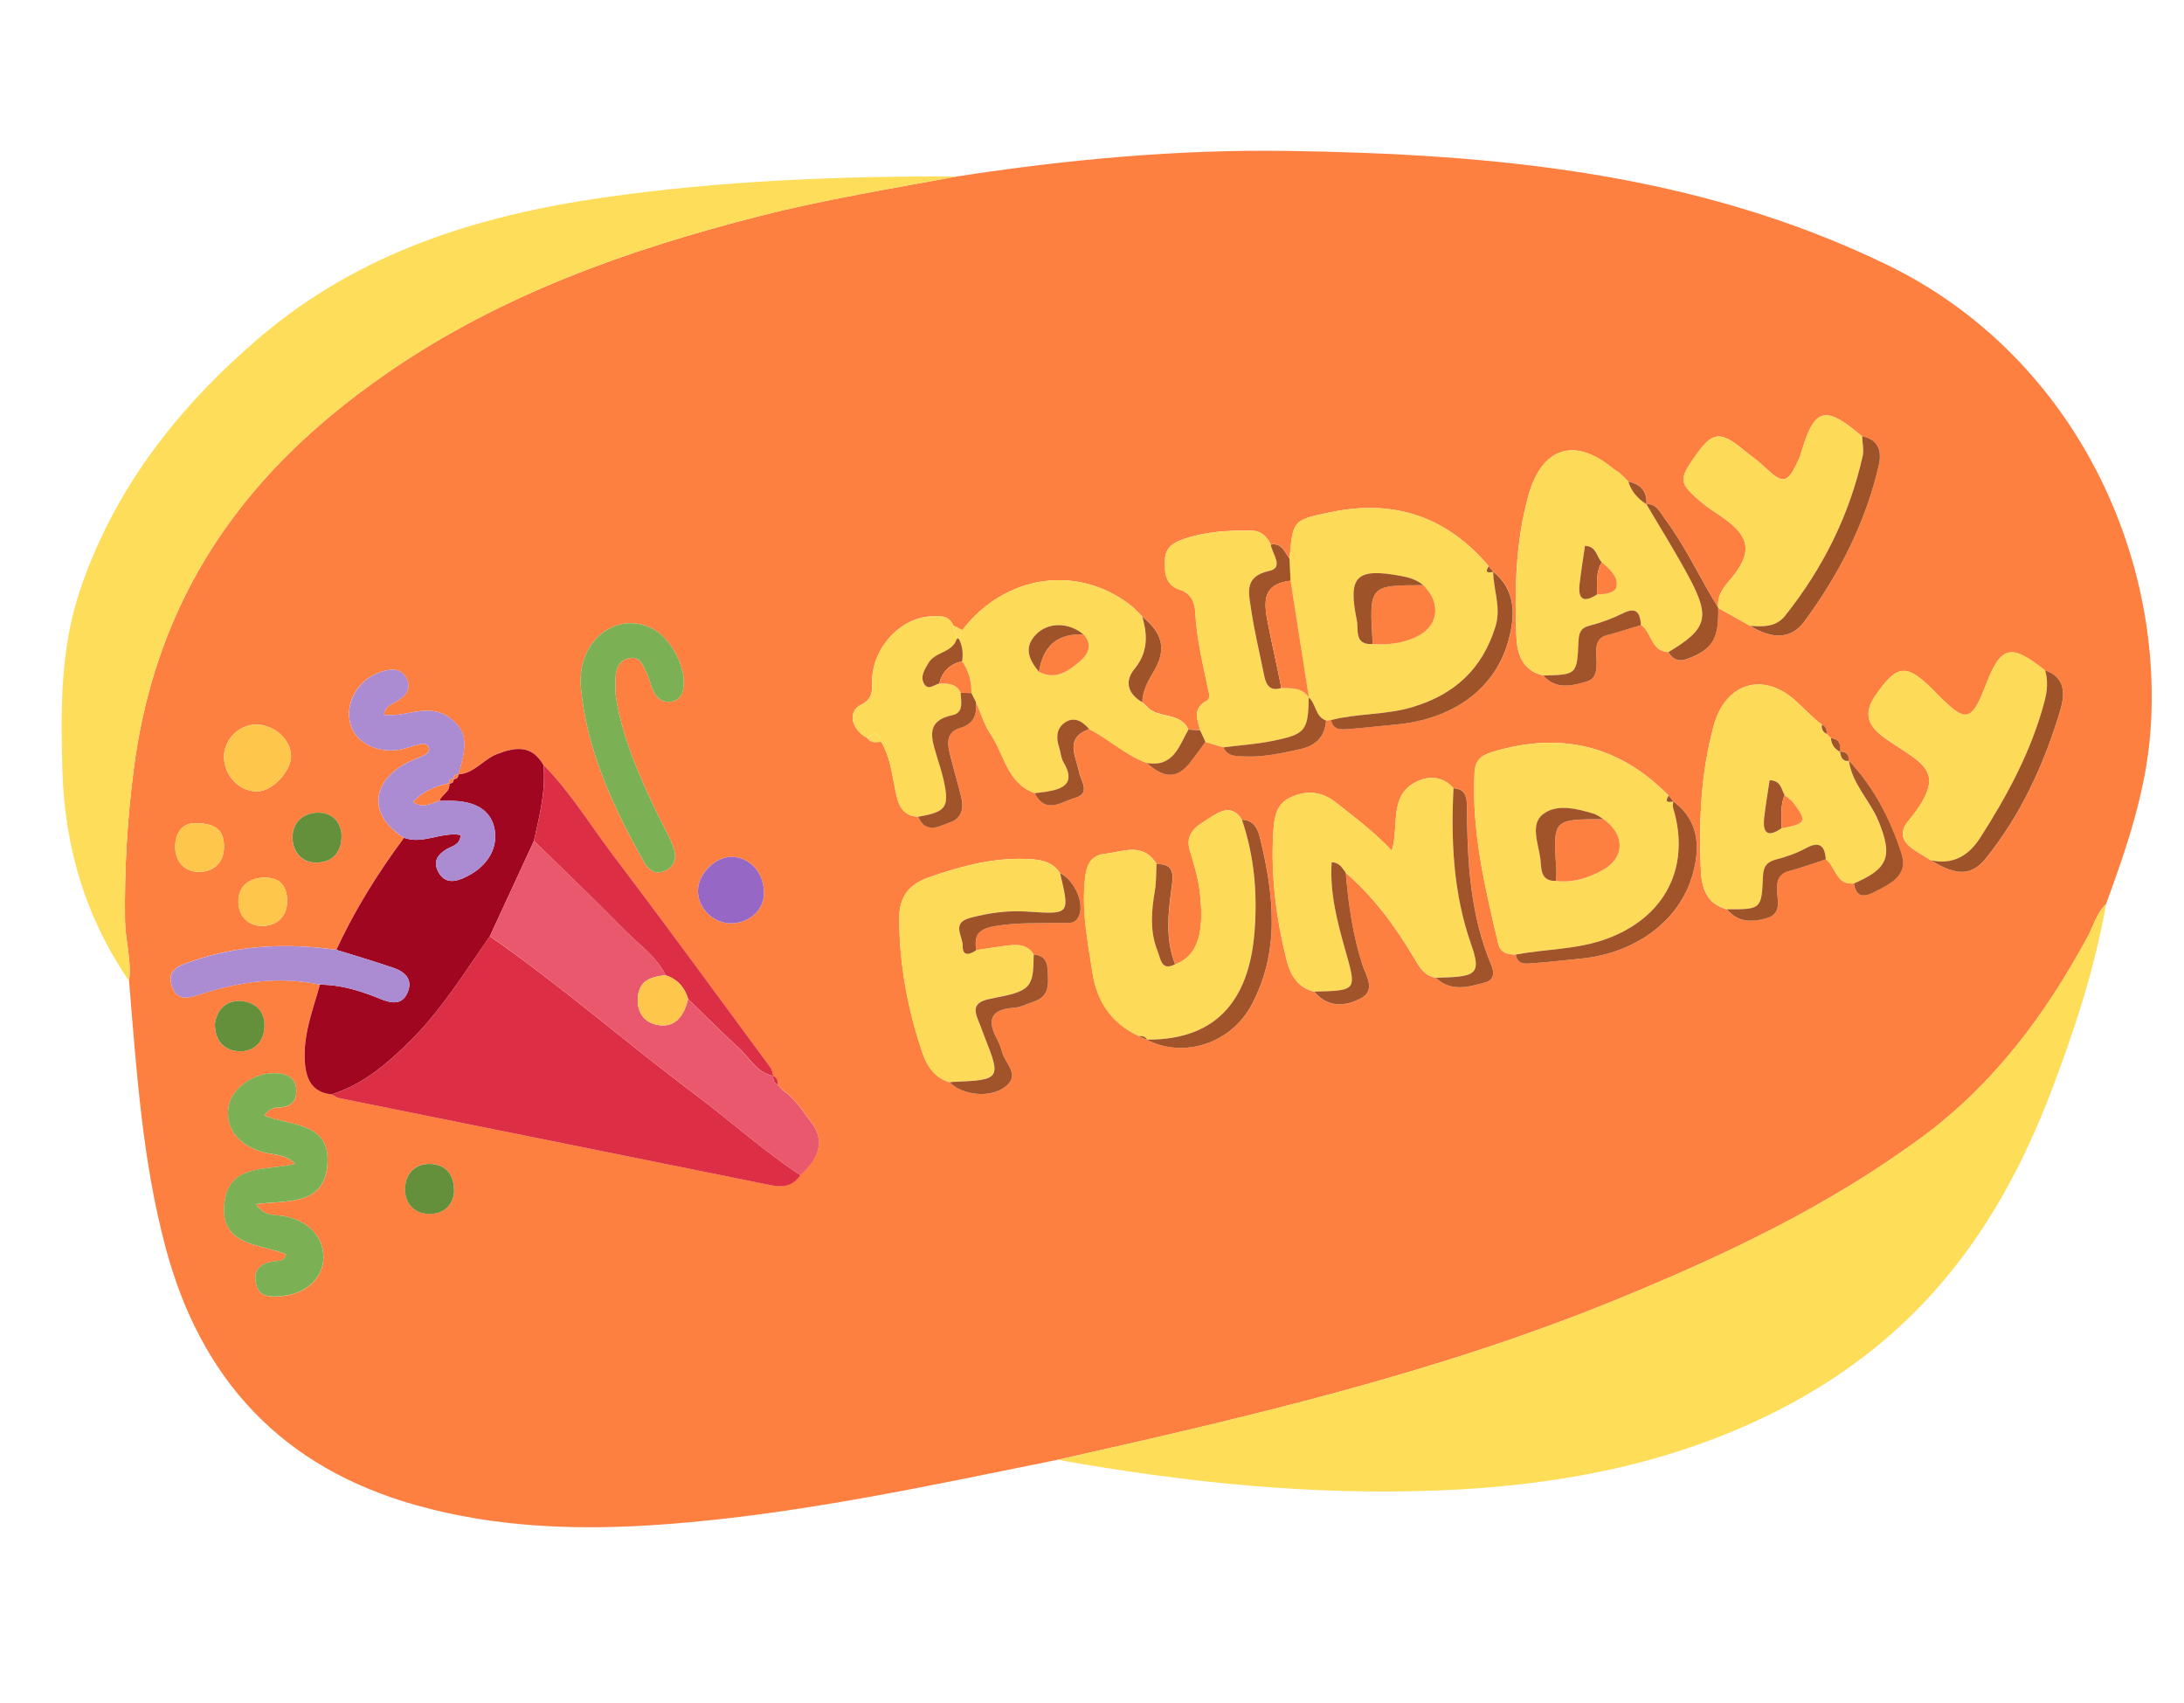 <?xml version="1.0" encoding="utf-8"?>
<!-- Generator: Adobe Illustrator 25.0.0, SVG Export Plug-In . SVG Version: 6.00 Build 0)  -->
<svg version="1.1" id="Layer_1" xmlns="http://www.w3.org/2000/svg" xmlns:xlink="http://www.w3.org/1999/xlink" x="0px" y="0px"
	 viewBox="0 0 363 283" style="enable-background:new 0 0 363 283;" xml:space="preserve">
<style type="text/css">
	.st0{fill:#FE8041;}
	.st1{fill:#FEDD59;}
	.st2{fill:#FEDD5A;}
	.st3{fill:#DC2E44;}
	.st4{fill:#A00620;}
	.st5{fill:#FDDB58;}
	.st6{fill:#E9586D;}
	.st7{fill:#FDDA58;}
	.st8{fill:#7BB054;}
	.st9{fill:#AB8BD1;}
	.st10{fill:#A1542A;}
	.st11{fill:#9F5329;}
	.st12{fill:#9667C5;}
	.st13{fill:#FEC74C;}
	.st14{fill:#64903B;}
</style>
<g>
	<path class="st0" d="M175.78,242.58c-21.59,4.35-43.14,9.07-65.16,10.71c-13.95,1.04-27.84,0.67-41.51-3.18
		c-22.2-6.25-35.7-20.77-41.58-42.77c-3.88-14.52-4.84-29.45-6.08-44.33c0.47-3.38-0.62-6.66-0.67-10.01
		c-0.12-8.46,0.37-16.87,1.46-25.25c1.44-11.07,4.61-21.63,9.92-31.42C39.91,82.03,51.25,71,64.53,61.86
		c18.81-12.94,39.94-20.41,61.84-25.99c10.79-2.75,21.78-4.53,32.72-6.55c18.24-2.81,36.59-4.52,55.03-4.24
		c34.25,0.52,67.97,3.61,99.56,18.94c30.54,14.83,46.1,47.57,43.72,77.8c-0.78,9.88-3.97,19.19-7.36,28.43
		c-1.59,1.51-2.09,3.64-3.09,5.48c-6.95,12.81-15.44,24.29-27.31,33.09c-15.63,11.59-33.04,19.81-50.91,27.12
		C238.74,228.2,207.29,235.52,175.78,242.58z M269.93,79.3c-0.28-0.26-0.55-0.52-0.83-0.77c-0.31-0.2-0.64-0.38-0.93-0.61
		c-6.46-5.41-11.96-3.59-14.18,4.57c-2.09,7.65-2.27,15.44-1.96,23.26c0.11,2.93,1.02,5.7,4.48,6.5c2.09,2.42,4.8,1.71,7.18,1.01
		c2.02-0.6,1.69-2.77,1.64-4.51c-0.04-1.42,0.01-2.74,1.78-3.21c1.9-0.51,3.78-1.12,5.66-1.68c1.8,1.21,1.63,4.4,4.54,4.5
		c0.83,1.41,1.87,1.65,3.43,1.03c3.9-1.55,4.97-3.26,4.84-8.37c1.77,1,3.55,1.99,5.32,2.99c3.63,2.25,6.79,2.24,8.94-0.66
		c5.82-7.86,10.22-16.47,12.44-26.06c0.5-2.18,0.01-4.28-2.78-4.78c-0.48-0.39-0.95-0.79-1.44-1.18c-4.58-3.62-6.39-3.11-8.19,2.31
		c-0.31,0.94-0.55,1.92-0.96,2.82c-1.81,3.96-2.54,4.07-5.64,1.12c-1.07-1.02-2.31-1.86-3.45-2.8c-3.9-3.21-5.18-3.07-7.99,0.91
		c-2.84,4.02-2.8,4.55,0.85,7.68c1.04,0.89,2.2,1.62,3.33,2.39c4.97,3.38,5.41,6.04,1.5,10.64c-1.19,1.4-2.17,2.7-1.91,4.61
		c-3.05-4.92-5.44-10.23-8.94-14.88c-0.8-1.06-1.31-2.46-3.01-2.36l0.02,0.02c0.14-2.17-0.97-3.34-3.01-3.76l0.03,0.03
		c-0.26-0.26-0.52-0.52-0.79-0.79L269.93,79.3z M189.14,101.75c-0.26-0.27-0.52-0.54-0.77-0.81c-8.89-7.27-21.18-5.64-28.43,3.77
		c-0.5-0.26-0.99-0.52-1.49-0.77c-0.76-1.79-2.33-1.59-3.81-1.51c-5.03,0.29-9.52,5.16-9.68,10.46c-0.05,1.66,0.31,3.16-1.89,4.25
		c-2.28,1.13-1.51,4.17,1.14,5.54c0.58,0.86,1.44,0.63,2.25,0.57c1.48,2.51,1.8,5.35,2.36,8.13c0.43,2.1,1,4.22,3.78,4.33
		c1.3,2.98,3.51,1.56,5.34,0.93c1.99-0.68,2.29-2.44,1.81-4.32c-0.62-2.4-1.31-4.77-1.9-7.18c-0.45-1.81-0.47-3.54,1.8-4.2
		c2.22-0.65,2.78-2.23,2.56-4.3c0.8,1.79,1.35,3.75,2.44,5.35c2.29,3.38,2.74,8.16,7.34,9.8c1.81,3.58,4.51,1.41,6.7,0.8
		c2.67-0.75,0.99-2.78,0.68-4.31c-0.53-2.64-2.47-5.6,1.67-7.14c3.3,1.69,6.03,4.34,9.56,5.63c3.1,2.8,5.27,2.64,7.57-0.52
		c0.72-0.99,1.46-1.98,2.19-2.96c0.99,0.3,1.98,0.6,2.97,0.89c0.72,1.55,2.12,1.45,3.5,1.51c3.14,0.14,6.16-0.53,9.19-1.19
		c2.6-0.57,4.19-2.03,4.4-4.78c0.27-0.03,0.54-0.06,0.82-0.08c0.33,1.74,1.7,1.59,2.92,1.5c2.59-0.2,5.17-0.51,7.76-0.74
		c9.7-0.86,16.75-6.02,18.89-14.23c1.05-4.04,1.13-8.13-2.61-11.19l0.03,0.03c-0.26-0.31-0.53-0.62-0.79-0.93
		c-6.94-8.2-15.66-11.16-26.18-8.98c-6.35,1.32-6.36,1.26-6.92,7.73c-0.82-1.07-1.23-2.69-3.12-2.35c-0.69-1.44-1.66-2.31-3.43-2.32
		c-3.74-0.02-7.42,0.17-11.01,1.4c-1.81,0.62-3.11,1.44-3.17,3.56c-0.07,2.1,0.1,4.09,2.46,4.86c1.86,0.61,2.51,2.1,2.59,3.69
		c0.22,4.36,1.24,8.56,2.13,12.8c0.16,0.75,0.49,1.6-0.29,2.02c-2.34,1.26-1.48,3.08-1.02,4.86c-0.65-0.04-1.3-0.08-1.95-0.12
		c-1.34-2.99-5.02-1.75-6.88-3.8c-0.27-0.26-0.53-0.51-0.8-0.77l0.02,0.03c0.03-1.92,0.92-3.5,1.87-5.09
		c2.17-3.63,1.58-6.39-1.89-9.16l0.04,0.03c-0.26-0.27-0.53-0.53-0.79-0.8L189.14,101.75z M129.26,180.25l0.03,0.03
		c0.03-0.65-0.13-1.21-0.78-1.52c0,0,0.02,0.02,0.02,0.02c-0.15-0.47-0.2-1.01-0.48-1.38c-8.62-11.68-17.17-23.42-25.94-34.99
		c-3.88-5.12-7.22-10.67-11.77-15.28c-1.92-3.37-4.63-3.05-7.72-1.85c-2.31,0.9-3.81,3.26-6.48,3.39c1.74-5.26,1.31-7.54-1.58-9.52
		c-3.46-2.37-7.14,0.1-10.74-0.36c0.19-1.47,1.24-1.72,2.06-2.21c1.54-0.91,2.62-2.14,1.62-3.95c-0.98-1.77-2.7-1.49-4.3-0.94
		c-3.68,1.25-5.86,4.99-5,8.49c0.77,3.15,4.51,5.12,8.39,4.36c0.97-0.19,1.91-0.54,2.87-0.79c0.74-0.19,1.6-0.35,1.84,0.6
		c0.17,0.68-0.54,1.03-1.09,1.29c-0.89,0.42-1.85,0.72-2.72,1.2c-5.99,3.28-6.13,8.78-0.35,12.37c-4.35,5.85-8.19,12-11.25,18.62
		c-8.12-1.13-16.13-0.83-23.95,1.89c-1.9,0.66-4.19,1.2-3.44,3.93c0.84,3.04,3.14,2.1,5.19,1.45c6.38-2,12.83-2.91,19.47-1.48
		c-1.18,4.23-2.83,8.37-2.5,12.9c0.21,2.87,1.24,4.99,4.44,5.33c0.44,0.21,0.85,0.53,1.31,0.62c23.91,4.84,47.83,9.66,71.74,14.47
		c1.95,0.39,3.68,0.14,4.87-1.69c3.24-2.89,4.03-5.86,1.89-8.68c-1.47-1.93-2.79-4.07-4.88-5.49
		C129.78,180.82,129.52,180.54,129.26,180.25z M302.85,120.46c-0.32-0.26-0.64-0.52-0.97-0.78c-1.08-1.02-2.17-2.03-3.25-3.05
		c-5.42-5.11-11.83-3.24-13.79,3.94c-2.15,7.87-2.49,15.89-2.15,23.95c0.12,2.92,0.91,5.72,4.36,6.58c1.82,2.25,4.21,2.16,6.63,1.44
		c2.55-0.75,1.71-2.97,1.67-4.67c-0.04-1.72,0.4-2.74,2.18-3.2c2.01-0.51,3.97-1.26,5.94-1.9c1.65,1.23,1.66,4.34,4.64,4.03
		c0.39,2.56,1.95,2.17,3.56,1.34c2.58-1.33,5.54-2.68,4.34-6.35c-1.85-5.69-4.56-10.98-8.73-15.39l0.02,0.03
		c-0.02-0.99-0.41-1.61-1.51-1.53l0.02,0.03c0.13-1.18-0.05-2.16-1.52-2.27l0.03,0.03c-0.26-0.26-0.52-0.53-0.78-0.79l0.04,0.04
		c0.06-0.68-0.1-1.24-0.78-1.54L302.85,120.46z M278.15,133.18c-0.27-0.33-0.54-0.65-0.81-0.98c-8.14-8.28-17.76-10.61-28.88-7.37
		c-2.05,0.6-3.26,1.24-3.38,3.59c-0.5,9.75,1.74,19.09,3.96,28.44c0.36,1.52,1.58,1.75,2.9,1.76c0.3,1.83,1.75,1.51,2.92,1.43
		c2.6-0.18,5.18-0.5,7.77-0.74c9.21-0.86,16.61-6.31,18.75-14.12c1.25-4.54,0.97-8.88-3.26-12.04L278.15,133.18z M190.66,172.8
		l-0.06-0.04c6.07,3.17,13.97,0.7,17.44-5.79c4.74-8.89,3.71-18.21,1.44-27.53c-0.39-1.6-0.98-3.15-3.05-3.22
		c-1.67-2.64-3.6-1.44-5.41-0.28c-1.96,1.26-4.18,2.41-3.23,5.49c0.65,2.12,1.31,4.28,1.59,6.47c0.63,5.01,0.62,10.69-4.05,12.34
		c-1.68-4.28-1.14-8.67-0.53-13.03c0.3-2.19,0.16-3.71-2.55-3.61c-2.24-3.71-5.58-2.06-8.61-1.72c-2.99,0.34-3.19,2.84-3.37,5
		c-0.41,4.96,0.55,9.82,1.31,14.7c0.77,4.95,3.2,8.46,7.7,10.58C189.72,172.37,190.19,172.58,190.66,172.8z M320.94,142.96
		c4.27,2.6,6.76,2.65,9.22-0.42c5.67-7.09,9.44-15.25,12.08-23.85c0.75-2.43,1.63-5.87-2.31-7.26c-5.7-4.54-7.37-4.14-9.86,2.37
		c-2.39,6.23-3.33,6.41-8.09,1.53c-5.09-5.23-6.54-5.1-10.28,0.27c-2.1,3.02-1.14,5.06,1.41,6.92c1.51,1.1,3.11,2.06,4.64,3.13
		c3.24,2.27,3.68,4.12,1.73,7.57c-0.67,1.18-1.54,2.26-2.39,3.32c-1.29,1.59-1.04,3.02,0.43,4.22
		C318.57,141.6,319.8,142.23,320.94,142.96z M162.27,157.9c-0.4-2.34,0.24-3.5,2.92-3.98c3.71-0.66,7.38-0.49,11.08-0.57
		c1.06-0.02,2.26,0.34,2.96-0.95c1.13-2.09-0.52-6.09-3.04-7.31c-1.12-1.72-2.76-2.18-4.75-2.31c-5.95-0.41-11.5,1.08-17.04,3.01
		c-3.43,1.19-4.96,3.32-4.94,6.9c0.03,7.61,1.4,14.98,3.83,22.17c0.78,2.31,2.05,4.25,4.58,4.99c2.09,2.14,6.54,2.65,9.05,0.86
		c2.86-2.05,0.13-3.93-0.36-5.87c-0.18-0.72-0.43-1.44-0.79-2.08c-1.7-3.13-1.26-5.02,2.72-5.29c1.2-0.08,2.37-0.7,3.54-1.11
		c1.85-0.65,2.25-2.09,2.16-3.87c-0.09-1.76,0.14-3.64-2.38-3.88c-1.21-1.92-3.07-1.63-4.88-1.41
		C165.37,157.4,163.82,157.66,162.27,157.9z M241.58,130.98c-1.75-1.99-4.03-2.11-6.12-1.09c-4.68,2.28-2.87,7.26-4.13,11.47
		c-2.96-3.17-6.13-5.49-9.2-7.94c-2.43-1.95-4.97-2.15-7.64-0.91c-2.55,1.17-2.73,3.69-2.87,6.02c-0.4,7.1,0.5,14.08,2.21,20.96
		c0.63,2.52,1.83,4.62,4.62,5.3c2.23,2.72,5.17,2.46,7.73,1.11c2.58-1.36,0.85-3.75,0.25-5.6c-1.6-4.98-2.34-10.09-2.75-15.26
		c4.63,4.01,8.21,8.86,11.31,14.09c0.9,1.53,1.71,3.04,3.67,3.34c2.57,2.44,5.49,1.51,8.31,0.74c1.32-0.36,1.42-1.61,0.93-2.79
		c-3.56-8.42-4.01-17.32-4.07-26.28C243.81,132.53,243.66,131.1,241.58,130.98z M43.91,185.39c0.99-1.44,1.91-1.32,2.75-1.38
		c1.82-0.14,2.68-1.14,2.59-2.95c-0.1-1.91-1.47-2.55-3.02-2.69c-3.77-0.35-7.73,2.39-8.24,5.56c-0.58,3.6,1.8,6.56,6.07,7.62
		c1.59,0.39,3.39,0.27,5.04,1.84c-4.79,1.23-11.02-0.1-11.79,6.51c-0.84,7.27,6,6.74,10.25,8.54c-0.27,1.12-0.97,1.08-1.54,1.12
		c-2.31,0.19-4.03,1.14-3.48,3.72c0.51,2.43,2.68,2.28,4.55,2.07c3.92-0.44,6.62-3.06,6.67-6.32c0.05-3.48-2.47-6.18-6.57-6.94
		c-1.47-0.27-3.18,0.17-4.66-1.99c5.09-0.68,11.29,0.37,11.89-6.5C55.02,186.45,48.33,187.15,43.91,185.39z M102.3,115.27
		c0-1.52-0.01-2.02,0-2.52c0.04-1.63,0.58-3.05,2.31-3.39c1.77-0.35,2.27,1.21,2.85,2.42c0.48,1.01,0.7,2.13,1.18,3.13
		c0.59,1.22,1.63,1.94,3.03,1.67c1.47-0.28,1.87-1.4,1.97-2.78c0.23-3.44-2.47-8.14-5.53-9.51c-6.06-2.72-12.28,2.5-11.56,10.02
		c1.01,10.48,5.4,19.83,10.46,28.88c0.77,1.38,1.94,2.34,3.7,1.42c1.7-0.89,1.73-2.46,1.18-3.88c-0.8-2.08-1.95-4.03-2.91-6.05
		C105.87,128.16,103.11,121.52,102.3,115.27z M126.97,148.61c0.1-3.36-2.08-6-5.12-6.22c-2.78-0.2-5.8,2.69-5.85,5.59
		c-0.04,2.88,2.48,5.42,5.41,5.45C124.43,153.47,126.89,151.33,126.97,148.61z M37.23,125.83c0.06,3.2,2.69,5.83,5.7,5.68
		c2.41-0.12,5.45-3.39,5.44-5.85c-0.01-2.73-2.73-5.22-5.74-5.26C39.73,120.36,37.18,122.93,37.23,125.83z M35.72,170.09
		c-0.03,2.85,1.51,4.47,3.96,4.6c2.26,0.12,4-1.24,4.24-3.73c0.26-2.69-1.27-4.37-3.73-4.59C37.71,166.14,36.09,167.65,35.72,170.09
		z M75.47,198.07c0.04-2.94-1.39-4.49-3.74-4.65c-2.57-0.17-4.3,1.44-4.4,4.02c-0.09,2.39,1.43,4.16,3.79,4.27
		C73.59,201.83,75.29,200.39,75.47,198.07z M56.77,138.83c-0.09-2.23-1.57-3.8-3.9-3.78c-2.43,0.02-4.31,1.55-4.26,4.21
		c0.04,2.37,1.62,4.11,3.97,4.09C55,143.32,56.78,141.93,56.77,138.83z M32.92,136.82c-2.28-0.28-3.67,1.21-3.8,3.6
		c-0.14,2.56,1.44,4.47,3.94,4.47c2.34,0,4.18-1.41,4.17-4.23C37.23,138.01,35.84,136.86,32.92,136.82z M47.75,149.66
		c-0.06-2.61-1.39-3.91-3.98-3.82c-2.47,0.09-4.1,1.47-4.15,3.87c-0.06,2.38,1.55,4.18,3.91,4.17
		C45.92,153.87,47.71,152.44,47.75,149.66z"/>
	<path class="st1" d="M175.78,242.58c31.51-7.07,62.95-14.38,92.95-26.65c17.87-7.31,35.28-15.53,50.91-27.12
		c11.86-8.8,20.36-20.28,27.31-33.09c1-1.84,1.51-3.97,3.09-5.48c-1.86,10.7-5.25,20.97-9.1,31.08
		c-4.64,12.18-10.74,23.53-19.51,33.34c-8.45,9.45-18.57,16.46-30.04,21.7c-16.46,7.51-33.86,10.54-51.79,11.29
		C218.12,248.56,196.89,246.34,175.78,242.58z"/>
	<path class="st2" d="M159.1,29.32c-10.94,2.03-21.93,3.81-32.72,6.55c-21.91,5.58-43.03,13.05-61.84,25.99
		C51.25,71,39.91,82.03,32.16,96.32c-5.31,9.8-8.49,20.35-9.92,31.42c-1.09,8.39-1.57,16.8-1.46,25.25
		c0.05,3.36,1.13,6.63,0.67,10.01c-7.25-10.54-10.71-22.25-11.08-34.99c-0.29-10.23-0.35-20.38,3.03-30.24
		c5.78-16.86,16.33-30.23,29.74-41.68c16.53-14.11,36.17-20.24,57.19-23.27C119.84,30.02,139.44,29.26,159.1,29.32z"/>
	<path class="st3" d="M133.03,195.28c-1.19,1.83-2.92,2.08-4.87,1.68c-23.92-4.82-47.83-9.64-71.74-14.47
		c-0.46-0.09-0.87-0.41-1.31-0.62c5.24-1.67,9.24-5.1,13.07-8.89c5.24-5.19,9.04-11.42,13.24-17.39
		c11.74,8.14,22.49,17.56,33.9,26.12C121.27,186.16,126.8,191.18,133.03,195.28z"/>
	<path class="st4" d="M81.42,155.58c-4.19,5.96-8,12.2-13.24,17.39c-3.83,3.79-7.83,7.23-13.07,8.89c-3.21-0.34-4.23-2.46-4.44-5.33
		c-0.33-4.54,1.32-8.67,2.5-12.9c3.53,0,6.83,1.05,10.04,2.36c1.93,0.78,3.73,1.09,4.61-1.25c0.79-2.1-0.63-3.29-2.4-3.9
		c-3.15-1.08-6.34-2.01-9.52-3c3.06-6.62,6.9-12.77,11.25-18.62c3.15,1.15,6.21-1.04,9.42-0.46c-0.12,1.69-1.45,1.82-2.34,2.35
		c-1.49,0.89-2.28,2.05-1.42,3.7c0.9,1.74,2.31,1.92,4.11,1.15c3.75-1.6,5.87-4.67,5.31-8.04c-0.54-3.24-3.17-4.9-7.71-4.85
		c-0.5,0.01-1,0.01-1.49,0.01c0.36-1.08,1.88-1.51,1.63-2.93l-0.03,0.03c0.54,0.03,0.8-0.22,0.78-0.76l-0.02,0.02
		c0.54,0.03,0.81-0.22,0.77-0.77l-0.02,0.02c2.67-0.14,4.18-2.5,6.48-3.39c3.09-1.2,5.8-1.53,7.72,1.85
		c0.38,4.31-0.67,8.45-1.6,12.59C86.3,145.01,83.86,150.3,81.42,155.58z"/>
	<path class="st5" d="M221.23,119.65c-0.27,0.03-0.54,0.06-0.82,0.08c-1.83-0.62-1.65-2.76-2.88-3.84c0,0,0.01,0.02,0.01,0.02
		c-1.02-6.48-2.03-12.96-3.05-19.43c-0.06-1.22-0.12-2.43-0.17-3.65c0.55-6.46,0.57-6.41,6.92-7.73
		c10.52-2.18,19.24,0.77,26.18,8.98c-0.73,1.16-0.04,1.11,0.79,0.93c0,0-0.03-0.03-0.03-0.03c0.02,3.04,1.37,5.92,0.38,9.12
		c-2.18,7.06-6.8,11.28-13.76,13.38C230.36,118.84,225.69,118.52,221.23,119.65z M236.56,97.24c-1.09-0.91-2.37-1.29-3.74-1.53
		c-7.39-1.34-8.82,0.02-7.31,7.36c0.32,1.55-0.49,4.17,2.65,3.96c2.51,0.16,4.94-0.11,7.24-1.2
		C239.09,104.08,239.61,100.22,236.56,97.24z"/>
	<path class="st5" d="M251.93,158.62c-1.31-0.01-2.54-0.24-2.9-1.76c-2.22-9.35-4.46-18.7-3.96-28.44c0.12-2.35,1.33-2.99,3.38-3.59
		c11.13-3.24,20.74-0.9,28.88,7.37c-0.75,1.17-0.05,1.14,0.81,0.98c0,0-0.03-0.03-0.03-0.03c-0.02,0.36-0.13,0.76-0.03,1.08
		c3,9.86-1.33,18.26-11.12,21.81C262.09,157.81,256.93,157.69,251.93,158.62z M266.52,136.13c-0.53-0.3-1.02-0.72-1.58-0.89
		c-2.87-0.86-6.19-1.73-8.51,0.1c-2.11,1.67-0.73,4.88-0.4,7.36c0.19,1.43-0.14,3.8,2.59,3.69c2.82,0.35,5.4-0.48,7.8-1.82
		C270.11,142.53,270.12,138.68,266.52,136.13z"/>
	<path class="st6" d="M81.42,155.58c2.44-5.29,4.89-10.58,7.33-15.86c5.07,4.96,10.21,9.86,15.17,14.92
		c2.33,2.37,5.2,4.29,6.71,7.41c-2.16,0.26-4.21,0.66-4.58,3.36c-0.34,2.45,0.78,4.35,2.99,4.86c3.17,0.72,4.65-1.45,5.33-4.26
		c2.75,2.67,5.42,5.42,8.27,7.97c1.88,1.69,3.05,4.29,5.89,4.81c0,0-0.02-0.02-0.02-0.02c-0.04,0.66,0.13,1.21,0.78,1.52
		c0,0-0.03-0.03-0.03-0.03c0.26,0.29,0.52,0.57,0.78,0.86c2.08,1.42,3.41,3.56,4.88,5.49c2.15,2.82,1.35,5.79-1.89,8.68
		c-6.23-4.1-11.76-9.11-17.71-13.58C103.9,173.14,93.15,163.72,81.42,155.58z"/>
	<path class="st5" d="M218.45,164.78c-2.79-0.67-3.99-2.78-4.62-5.3c-1.72-6.88-2.62-13.86-2.21-20.96
		c0.13-2.34,0.32-4.85,2.87-6.02c2.68-1.23,5.21-1.03,7.64,0.91c3.06,2.45,6.23,4.77,9.2,7.94c1.27-4.21-0.54-9.19,4.13-11.47
		c2.09-1.02,4.37-0.89,6.12,1.09c-0.44,8.81-0.02,17.52,2.94,25.95c1.56,4.45,0.99,5.24-3.64,5.46c-0.74,0.03-1.48,0.06-2.22,0.08
		c-1.97-0.3-2.77-1.82-3.67-3.34c-3.09-5.23-6.68-10.09-11.31-14.09c-0.57-0.75-0.97-1.71-2.35-1.75c-0.33,5.09,0.92,9.87,2.27,14.6
		C225.51,164.63,225.59,164.61,218.45,164.78z"/>
	<path class="st5" d="M171.98,131.8c-4.6-1.64-5.06-6.42-7.34-9.8c-1.08-1.6-1.64-3.56-2.44-5.35c-0.25-0.49-0.49-0.99-0.74-1.48
		c0.02-1.92-0.42-3.71-1.55-5.29c0.18-1.26,0.07-2.48-0.52-3.64c0.18-0.51,0.36-1.02,0.54-1.53c7.25-9.41,19.54-11.04,28.43-3.77
		c0.26,0.27,0.52,0.54,0.77,0.81c0,0-0.06-0.06-0.06-0.06c0.26,0.27,0.53,0.53,0.79,0.8c0,0-0.04-0.03-0.04-0.03
		c0.94,3.1,0.97,5.95-1.28,8.7c-1.73,2.11-1.07,4.15,1.3,5.55c0,0-0.02-0.03-0.02-0.03c0.27,0.26,0.53,0.51,0.8,0.77
		c1.86,2.04,5.54,0.81,6.88,3.8c-1.57,2.77-2.51,6.32-6.92,5.54c-3.53-1.29-6.27-3.93-9.57-5.63c-1.14-1.33-2.55-2.17-4.13-1
		c-1.31,0.96-1.38,2.5-0.86,4.03c0.27,0.81,0.29,1.75,0.71,2.46c2.11,3.54,0.02,4.49-2.94,4.95
		C173.2,131.68,172.59,131.73,171.98,131.8z M180.09,105.44c-2.38-2.02-5.82-2.12-7.88-0.03c-2.13,2.16-1.17,4.26,0.47,6.23
		c2.8,1.47,4.97-0.18,6.85-1.77C180.73,108.86,181.76,107.15,180.09,105.44z"/>
	<path class="st5" d="M287.05,151.1c-3.45-0.87-4.23-3.66-4.36-6.58c-0.34-8.07,0-16.09,2.15-23.95c1.96-7.18,8.38-9.05,13.79-3.94
		c1.08,1.02,2.16,2.03,3.25,3.05c0.32,0.26,0.64,0.52,0.97,0.78c0,0-0.04-0.04-0.04-0.04c-0.13,0.71,0.17,1.21,0.78,1.54
		c0,0-0.04-0.04-0.04-0.04c0.26,0.26,0.52,0.53,0.78,0.79c0,0-0.03-0.03-0.03-0.03c0.08,1.04,0.62,1.78,1.52,2.27
		c0,0-0.02-0.03-0.02-0.03c0.16,0.85,0.36,1.66,1.51,1.53c0,0-0.02-0.03-0.02-0.03c0.54,3.9,3.53,6.61,4.95,10.1
		c2.34,5.78,1.63,7.83-4.12,10.3c-2.98,0.31-2.99-2.81-4.64-4.03c-0.18-2.34-1.11-3.05-3.36-1.82c-1.5,0.82-3.18,1.4-4.84,1.83
		c-1.58,0.41-2.18,1.15-2.25,2.82C292.8,151.12,292.73,151.12,287.05,151.1z M296.08,137.65c4.17-0.8,4.34-1.15,1.91-4.33
		c-0.36-0.47-0.91-0.79-1.38-1.18c-0.55-1-0.61-2.48-2.5-2.49c-0.31,2.1-0.65,4.15-0.9,6.22
		C292.92,138.42,293.78,139.23,296.08,137.65z"/>
	<path class="st5" d="M277.31,108.36c-2.91-0.1-2.74-3.29-4.54-4.5c-0.17-1.91-0.67-3.12-2.99-1.97c-1.76,0.87-3.64,1.57-5.53,2.05
		c-1.55,0.4-1.82,1.25-1.88,2.65c-0.25,5.53-0.29,5.52-5.85,5.65c-3.47-0.8-4.37-3.57-4.48-6.5c-0.3-7.82-0.12-15.61,1.96-23.26
		c2.23-8.16,7.73-9.99,14.18-4.57c0.28,0.24,0.62,0.41,0.93,0.61c0.28,0.26,0.55,0.52,0.83,0.77c0,0-0.05-0.04-0.05-0.04
		c0.26,0.26,0.52,0.52,0.79,0.79c0,0-0.03-0.03-0.03-0.03c0.51,1.65,1.59,2.84,3.01,3.76c0,0-0.02-0.02-0.02-0.02
		c2.37,4.03,4.86,7.99,7.07,12.11C284.32,102.62,283.74,104.51,277.31,108.36z M265.46,98.77c1.27,0.01,3-0.23,3.21-1.25
		c0.36-1.73-1.18-2.98-2.44-4.11c-0.89-0.83-0.83-2.65-2.8-2.71c-0.31,2.2-0.65,4.26-0.89,6.34
		C262.23,99.71,263.3,100.19,265.46,98.77z"/>
	<path class="st5" d="M189.25,172.16c-4.5-2.12-6.94-5.62-7.7-10.58c-0.76-4.89-1.72-9.75-1.31-14.7c0.18-2.16,0.38-4.66,3.37-5
		c3.03-0.34,6.37-1.99,8.61,1.72c-0.08,1.47-0.02,2.97-0.27,4.41c-0.59,3.43-0.86,6.86,0.49,10.14c0.46,1.11,0.55,3.29,2.87,2.09
		c4.67-1.66,4.68-7.33,4.05-12.34c-0.27-2.19-0.94-4.35-1.59-6.47c-0.95-3.08,1.28-4.24,3.23-5.49c1.81-1.16,3.75-2.36,5.41,0.28
		c2.07,6.07,2.61,12.35,2.09,18.67c-0.84,10.3-5.48,17.97-17.92,17.87c0,0,0.06,0.04,0.06,0.04
		C190.38,172.15,189.81,172.17,189.25,172.16z"/>
	<path class="st7" d="M157.85,179.85c-2.53-0.74-3.8-2.68-4.58-4.99c-2.43-7.19-3.79-14.56-3.83-22.17
		c-0.02-3.58,1.51-5.71,4.94-6.9c5.54-1.92,11.09-3.41,17.04-3.01c1.99,0.14,3.63,0.59,4.75,2.31c1.66,6.91,1.6,6.86-5.46,6.38
		c-3.2-0.22-6.43,0.22-9.56,1.07c-3.08,0.84-1.12,3.07-1.16,4.62c-0.05,1.83,1.17,1.49,2.26,0.73c1.55-0.24,3.1-0.5,4.66-0.7
		c1.81-0.23,3.67-0.52,4.88,1.4c-0.05,5.53-0.4,6.08-7.02,7.32c-2.59,0.49-3.18,1.4-2.18,3.67c0.4,0.91,0.7,1.85,1.06,2.77
		c2.74,6.89,2.59,7.1-5.08,7.4C158.35,179.79,158.1,179.83,157.85,179.85z"/>
	<path class="st5" d="M285.59,101.01c-0.25-1.91,0.72-3.21,1.91-4.61c3.91-4.6,3.47-7.27-1.5-10.64c-1.13-0.77-2.3-1.51-3.33-2.39
		c-3.65-3.13-3.69-3.66-0.85-7.68c2.81-3.98,4.09-4.12,7.99-0.91c1.14,0.94,2.39,1.78,3.45,2.8c3.09,2.96,3.82,2.85,5.64-1.12
		c0.41-0.9,0.65-1.88,0.96-2.82c1.8-5.42,3.61-5.93,8.19-2.31c0.49,0.38,0.96,0.79,1.44,1.18c0.04,1.11,0.32,2.28,0.08,3.34
		c-2.21,9.83-6.62,18.61-12.88,26.48c-1.53,1.92-3.66,1.83-5.8,1.68c-1.77-1-3.55-1.99-5.32-2.99
		C285.58,101.01,285.59,101.01,285.59,101.01z"/>
	<path class="st5" d="M320.94,142.96c-1.15-0.73-2.37-1.37-3.42-2.22c-1.47-1.2-1.72-2.64-0.43-4.22c0.86-1.06,1.73-2.14,2.39-3.32
		c1.95-3.44,1.51-5.3-1.73-7.57c-1.53-1.07-3.13-2.03-4.64-3.13c-2.55-1.85-3.51-3.89-1.41-6.92c3.73-5.37,5.18-5.5,10.28-0.27
		c4.75,4.88,5.7,4.7,8.09-1.53c2.49-6.51,4.16-6.91,9.86-2.37c0.49,1.72,0.34,3.4-0.11,5.12c-2.16,8.24-6.15,15.61-10.71,22.71
		C327.23,142.19,324.59,143.75,320.94,142.96z"/>
	<path class="st7" d="M203.33,124.19c-0.99-0.3-1.98-0.6-2.97-0.89c-0.3-0.65-0.6-1.29-0.89-1.94c-0.46-1.78-1.32-3.6,1.02-4.86
		c0.78-0.42,0.45-1.27,0.29-2.02c-0.89-4.23-1.9-8.44-2.13-12.8c-0.08-1.6-0.72-3.09-2.59-3.69c-2.37-0.77-2.53-2.75-2.46-4.86
		c0.07-2.13,1.37-2.94,3.17-3.56c3.59-1.23,7.26-1.42,11.01-1.4c1.78,0.01,2.74,0.88,3.43,2.32c0.2,1.53,2.29,3.82-0.28,4.38
		c-4.19,0.92-3.38,3.66-3.01,6.21c0.55,3.79,1.45,7.52,2.22,11.28c0.31,1.54,1.03,2.53,2.82,1.96c1.69,0.06,3.47-0.13,4.59,1.59
		c0,0-0.01-0.02-0.01-0.02c-0.11,5.57-0.51,6.13-6.13,7.25C208.75,123.68,206.03,123.86,203.33,124.19z"/>
	<path class="st8" d="M43.91,185.39c4.43,1.76,11.12,1.06,10.5,8.2c-0.59,6.87-6.79,5.82-11.89,6.5c1.48,2.16,3.19,1.72,4.66,1.99
		c4.1,0.77,6.63,3.46,6.57,6.94c-0.05,3.26-2.74,5.87-6.67,6.32c-1.87,0.21-4.04,0.36-4.55-2.07c-0.54-2.58,1.17-3.53,3.48-3.72
		c0.57-0.05,1.27,0,1.54-1.12c-4.25-1.8-11.09-1.27-10.25-8.54c0.76-6.61,6.99-5.28,11.79-6.51c-1.65-1.58-3.46-1.45-5.04-1.84
		c-4.27-1.05-6.66-4.01-6.07-7.62c0.51-3.17,4.47-5.91,8.24-5.56c1.55,0.14,2.93,0.78,3.02,2.69c0.09,1.81-0.76,2.81-2.59,2.95
		C45.81,184.07,44.9,183.95,43.91,185.39z"/>
	<path class="st9" d="M73.03,133.07c0.5,0,1,0,1.49-0.01c4.53-0.06,7.17,1.6,7.71,4.85c0.56,3.37-1.56,6.44-5.31,8.04
		c-1.8,0.77-3.21,0.58-4.11-1.15c-0.85-1.64-0.07-2.81,1.42-3.7c0.89-0.53,2.22-0.66,2.34-2.35c-3.2-0.58-6.27,1.62-9.42,0.46
		c-5.79-3.59-5.64-9.09,0.35-12.37c0.87-0.47,1.82-0.77,2.72-1.2c0.55-0.26,1.26-0.61,1.09-1.29c-0.24-0.95-1.1-0.8-1.84-0.6
		c-0.96,0.25-1.9,0.6-2.87,0.79c-3.88,0.76-7.63-1.2-8.39-4.36c-0.85-3.5,1.33-7.24,5-8.49c1.6-0.54,3.32-0.83,4.3,0.94
		c1,1.81-0.08,3.04-1.62,3.95c-0.82,0.49-1.87,0.74-2.06,2.21c3.59,0.46,7.28-2.01,10.74,0.36c2.89,1.98,3.32,4.26,1.58,9.52
		c0,0,0.02-0.02,0.02-0.02c-0.5,0.01-0.76,0.27-0.77,0.77c0,0,0.02-0.02,0.02-0.02c-0.5,0.01-0.8,0.23-0.78,0.76
		c0,0,0.03-0.03,0.03-0.03c-2.23,0.52-4.31,1.31-5.99,3.13C70.38,134.45,71.68,133.42,73.03,133.07z"/>
	<path class="st5" d="M152.6,135.72c-2.78-0.11-3.35-2.22-3.78-4.33c-0.56-2.78-0.88-5.62-2.36-8.13c-0.4-1.58-1.15-1.74-2.25-0.57
		c-2.65-1.38-3.43-4.41-1.14-5.54c2.2-1.09,1.84-2.6,1.89-4.25c0.17-5.3,4.65-10.17,9.68-10.46c1.47-0.09,3.05-0.29,3.81,1.51
		c0.18,0.77,0.36,1.53,0.54,2.3c-0.75,2.26-3.56,2.06-4.66,3.91c-0.63,1.07-1.4,2.22-0.79,3.42c0.66,1.29,1.7,0.21,2.57,0.02
		c1.4,0,2.83-0.07,3.55,1.52c0.07,1.46,0.58,3.33-1.4,3.74c-4.28,0.89-3.54,3.58-2.66,6.47c0.44,1.42,0.91,2.84,1.23,4.29
		C157.85,134.13,157.27,134.95,152.6,135.72z"/>
	<path class="st8" d="M102.3,115.27c0.81,6.25,3.57,12.89,6.68,19.41c0.96,2.02,2.11,3.97,2.91,6.05c0.55,1.42,0.52,2.99-1.18,3.88
		c-1.76,0.92-2.93-0.03-3.7-1.42c-5.06-9.05-9.45-18.4-10.46-28.88c-0.72-7.52,5.5-12.74,11.56-10.02c3.07,1.37,5.76,6.07,5.53,9.51
		c-0.09,1.37-0.5,2.49-1.97,2.78c-1.4,0.27-2.44-0.45-3.03-1.67c-0.48-1-0.71-2.13-1.18-3.13c-0.57-1.21-1.08-2.77-2.85-2.42
		c-1.73,0.34-2.27,1.76-2.31,3.39C102.29,113.25,102.3,113.75,102.3,115.27z"/>
	<path class="st3" d="M110.63,162.05c-1.51-3.12-4.38-5.04-6.71-7.41c-4.96-5.06-10.1-9.96-15.17-14.92
		c0.93-4.15,1.98-8.28,1.6-12.59c4.54,4.61,7.89,10.16,11.77,15.28c8.77,11.57,17.32,23.3,25.94,34.99
		c0.28,0.38,0.33,0.92,0.48,1.38c-2.84-0.52-4-3.13-5.89-4.81c-2.85-2.55-5.52-5.3-8.27-7.97
		C113.8,164.05,112.58,162.71,110.63,162.05z"/>
	<path class="st9" d="M55.9,157.84c3.18,0.99,6.37,1.92,9.52,3c1.78,0.61,3.19,1.8,2.4,3.9c-0.87,2.34-2.68,2.03-4.61,1.25
		c-3.22-1.31-6.51-2.36-10.04-2.36c-6.63-1.43-13.09-0.53-19.47,1.48c-2.05,0.65-4.35,1.58-5.19-1.45
		c-0.75-2.72,1.54-3.27,3.44-3.93C39.77,157.01,47.78,156.71,55.9,157.84z"/>
	<path class="st10" d="M190.59,172.76c12.44,0.1,17.09-7.57,17.92-17.87c0.51-6.32-0.02-12.6-2.09-18.67
		c2.07,0.07,2.67,1.62,3.05,3.22c2.26,9.32,3.3,18.64-1.44,27.53C204.57,173.46,196.66,175.93,190.59,172.76z"/>
	<path class="st11" d="M290.9,104c2.14,0.15,4.27,0.24,5.8-1.68c6.26-7.87,10.67-16.65,12.88-26.48c0.24-1.05-0.04-2.22-0.08-3.34
		c2.79,0.51,3.28,2.61,2.78,4.78c-2.21,9.59-6.62,18.2-12.44,26.06C297.69,106.24,294.53,106.25,290.9,104z"/>
	<path class="st11" d="M320.94,142.96c3.65,0.79,6.28-0.77,8.17-3.72c4.55-7.1,8.54-14.47,10.71-22.71c0.45-1.72,0.6-3.4,0.11-5.12
		c3.94,1.39,3.06,4.83,2.31,7.26c-2.64,8.61-6.41,16.76-12.08,23.85C327.7,145.61,325.21,145.57,320.94,142.96z"/>
	<path class="st11" d="M221.23,119.65c4.46-1.13,9.12-0.82,13.57-2.16c6.96-2.1,11.58-6.32,13.76-13.38
		c0.99-3.21-0.36-6.09-0.38-9.12c3.74,3.05,3.67,7.14,2.61,11.19c-2.14,8.21-9.2,13.37-18.89,14.23c-2.59,0.23-5.17,0.55-7.76,0.74
		C222.94,121.24,221.57,121.39,221.23,119.65z"/>
	<path class="st10" d="M251.93,158.62c5-0.93,10.16-0.81,15.03-2.58c9.79-3.55,14.12-11.95,11.12-21.81
		c-0.1-0.33,0.02-0.72,0.03-1.08c4.23,3.16,4.51,7.49,3.26,12.04c-2.14,7.81-9.55,13.26-18.75,14.12c-2.59,0.24-5.18,0.57-7.77,0.74
		C253.68,160.13,252.23,160.45,251.93,158.62z"/>
	<path class="st12" d="M126.97,148.61c-0.08,2.72-2.54,4.85-5.55,4.82c-2.94-0.03-5.45-2.57-5.41-5.45c0.04-2.9,3.07-5.78,5.85-5.59
		C124.9,142.62,127.07,145.26,126.97,148.61z"/>
	<path class="st13" d="M37.23,125.83c-0.05-2.9,2.49-5.46,5.4-5.43c3.01,0.04,5.73,2.52,5.74,5.26c0.01,2.46-3.03,5.73-5.44,5.85
		C39.92,131.66,37.29,129.03,37.23,125.83z"/>
	<path class="st10" d="M238.66,162.48c0.74-0.03,1.48-0.05,2.22-0.08c4.63-0.22,5.2-1.01,3.64-5.46
		c-2.96-8.43-3.38-17.14-2.94-25.95c2.07,0.12,2.23,1.55,2.24,3.16c0.06,8.96,0.51,17.86,4.07,26.28c0.5,1.17,0.4,2.43-0.93,2.79
		C244.16,163.98,241.23,164.92,238.66,162.48z"/>
	<path class="st10" d="M157.85,179.85c0.25-0.03,0.49-0.07,0.74-0.08c7.67-0.3,7.82-0.52,5.08-7.4c-0.37-0.92-0.67-1.87-1.06-2.77
		c-0.99-2.27-0.4-3.18,2.18-3.67c6.62-1.24,6.96-1.79,7.02-7.32c2.52,0.24,2.29,2.12,2.38,3.88c0.09,1.78-0.31,3.22-2.16,3.87
		c-1.17,0.41-2.34,1.03-3.54,1.11c-3.98,0.27-4.43,2.16-2.72,5.29c0.35,0.65,0.61,1.37,0.79,2.08c0.49,1.94,3.22,3.82,0.36,5.87
		C164.4,182.5,159.94,181.99,157.85,179.85z"/>
	<path class="st10" d="M152.6,135.72c4.67-0.78,5.25-1.59,4.23-6.11c-0.33-1.45-0.8-2.87-1.23-4.29c-0.88-2.88-1.62-5.57,2.66-6.47
		c1.98-0.41,1.47-2.28,1.4-3.74c0.6,0.02,1.2,0.04,1.8,0.06c0.25,0.49,0.49,0.99,0.74,1.48c0.23,2.07-0.34,3.65-2.56,4.3
		c-2.27,0.66-2.24,2.39-1.8,4.2c0.59,2.4,1.29,4.78,1.9,7.18c0.48,1.88,0.18,3.64-1.81,4.32C156.11,137.28,153.9,138.7,152.6,135.72
		z"/>
	<path class="st10" d="M277.31,108.36c6.43-3.84,7.01-5.74,3.4-12.48c-2.21-4.12-4.7-8.08-7.07-12.11c1.7-0.1,2.22,1.3,3.01,2.36
		c3.5,4.65,5.89,9.96,8.94,14.88c0,0-0.01,0-0.01,0c0.13,5.11-0.93,6.82-4.84,8.37C279.18,110.01,278.14,109.76,277.31,108.36z"/>
	<path class="st10" d="M212.96,114.33c-1.79,0.57-2.51-0.42-2.82-1.96c-0.76-3.76-1.67-7.49-2.22-11.28
		c-0.37-2.55-1.18-5.3,3.01-6.21c2.57-0.56,0.48-2.86,0.28-4.38c1.89-0.34,2.3,1.28,3.12,2.35c0.06,1.22,0.12,2.43,0.17,3.65
		c-3.92,0.51-4.62,2.45-3.91,6.32C211.3,106.66,212.24,110.47,212.96,114.33z"/>
	<path class="st10" d="M218.45,164.78c7.13-0.18,7.06-0.16,5.15-6.89c-1.34-4.73-2.6-9.51-2.27-14.6c1.38,0.03,1.78,1,2.35,1.75
		c0.42,5.18,1.16,10.29,2.75,15.26c0.59,1.85,2.33,4.23-0.25,5.6C223.62,167.25,220.69,167.5,218.45,164.78z"/>
	<path class="st11" d="M162.27,157.9c-1.09,0.75-2.31,1.1-2.26-0.73c0.04-1.55-1.93-3.78,1.16-4.62c3.13-0.85,6.36-1.29,9.56-1.07
		c7.07,0.48,7.12,0.53,5.46-6.38c2.52,1.22,4.17,5.22,3.04,7.31c-0.69,1.29-1.9,0.92-2.96,0.95c-3.7,0.08-7.37-0.1-11.08,0.57
		C162.51,154.4,161.87,155.56,162.27,157.9z"/>
	<path class="st14" d="M35.72,170.09c0.37-2.44,1.99-3.95,4.48-3.72c2.46,0.22,3.99,1.9,3.73,4.59c-0.24,2.49-1.99,3.85-4.24,3.73
		C37.23,174.56,35.7,172.94,35.72,170.09z"/>
	<path class="st10" d="M256.51,112.25c5.56-0.13,5.6-0.13,5.85-5.65c0.06-1.4,0.33-2.26,1.88-2.65c1.9-0.48,3.78-1.18,5.53-2.05
		c2.33-1.16,2.82,0.06,2.99,1.97c-1.89,0.56-3.76,1.18-5.66,1.68c-1.76,0.47-1.82,1.79-1.78,3.21c0.05,1.74,0.39,3.91-1.64,4.51
		C261.31,113.96,258.6,114.67,256.51,112.25z"/>
	<path class="st14" d="M75.47,198.07c-0.18,2.33-1.88,3.77-4.36,3.65c-2.36-0.11-3.88-1.89-3.79-4.27c0.1-2.58,1.84-4.19,4.4-4.02
		C74.08,193.58,75.51,195.12,75.47,198.07z"/>
	<path class="st14" d="M56.77,138.83c0.01,3.09-1.78,4.49-4.18,4.51c-2.35,0.03-3.93-1.72-3.97-4.09c-0.05-2.66,1.83-4.18,4.26-4.21
		C55.21,135.03,56.68,136.6,56.77,138.83z"/>
	<path class="st10" d="M308.13,146.81c5.75-2.47,6.47-4.52,4.12-10.3c-1.42-3.5-4.41-6.2-4.95-10.1c4.17,4.41,6.88,9.7,8.73,15.39
		c1.2,3.67-1.76,5.02-4.34,6.35C310.08,148.99,308.52,149.38,308.13,146.81z"/>
	<path class="st13" d="M32.92,136.82c2.92,0.04,4.3,1.2,4.31,3.84c0.01,2.82-1.84,4.23-4.17,4.23c-2.5,0-4.08-1.91-3.94-4.47
		C29.26,138.02,30.64,136.54,32.92,136.82z"/>
	<path class="st13" d="M47.75,149.66c-0.03,2.78-1.83,4.21-4.23,4.22c-2.36,0.01-3.96-1.79-3.91-4.17c0.06-2.4,1.68-3.78,4.15-3.87
		C46.36,145.74,47.68,147.04,47.75,149.66z"/>
	<path class="st11" d="M287.05,151.1c5.67,0.01,5.74,0.02,5.97-5.48c0.07-1.67,0.67-2.41,2.25-2.82c1.67-0.43,3.34-1.01,4.84-1.83
		c2.25-1.23,3.18-0.52,3.36,1.82c-1.98,0.64-3.93,1.38-5.94,1.9c-1.78,0.45-2.22,1.47-2.18,3.2c0.04,1.7,0.87,3.91-1.67,4.67
		C291.26,153.26,288.88,153.35,287.05,151.1z"/>
	<path class="st10" d="M171.98,131.8c0.61-0.07,1.22-0.13,1.82-0.22c2.97-0.46,5.05-1.41,2.94-4.95c-0.42-0.71-0.44-1.65-0.71-2.46
		c-0.52-1.53-0.45-3.06,0.86-4.03c1.58-1.16,2.99-0.32,4.13,1c-4.14,1.54-2.2,4.5-1.67,7.14c0.31,1.54,1.99,3.57-0.68,4.31
		C176.49,133.22,173.78,135.39,171.98,131.8z"/>
	<path class="st10" d="M203.33,124.19c2.69-0.34,5.42-0.52,8.07-1.05c5.62-1.12,6.02-1.68,6.13-7.25c1.24,1.07,1.05,3.21,2.88,3.84
		c-0.2,2.76-1.79,4.21-4.4,4.78c-3.03,0.66-6.05,1.33-9.19,1.19C205.45,125.65,204.05,125.74,203.33,124.19z"/>
	<path class="st10" d="M195.31,160.24c-2.31,1.2-2.41-0.97-2.87-2.09c-1.35-3.29-1.08-6.71-0.49-10.14
		c0.25-1.44,0.19-2.94,0.27-4.41c2.71-0.1,2.86,1.42,2.55,3.61C194.17,151.57,193.63,155.96,195.31,160.24z"/>
	<path class="st11" d="M189.86,116.71c-2.37-1.4-3.03-3.43-1.3-5.55c2.24-2.75,2.22-5.6,1.28-8.7c3.47,2.77,4.07,5.53,1.89,9.16
		C190.78,113.21,189.89,114.79,189.86,116.71z"/>
	<path class="st10" d="M199.47,121.36c0.3,0.65,0.6,1.29,0.89,1.94c-0.73,0.99-1.47,1.97-2.19,2.96c-2.3,3.16-4.48,3.31-7.57,0.52
		c4.41,0.78,5.35-2.78,6.92-5.54C198.17,121.28,198.82,121.32,199.47,121.36z"/>
	<path class="st10" d="M273.65,83.79c-1.42-0.92-2.51-2.11-3.01-3.76C272.68,80.45,273.79,81.62,273.65,83.79z"/>
	<path class="st7" d="M144.21,122.69c1.1-1.16,1.86-1,2.25,0.57C145.65,123.32,144.79,123.56,144.21,122.69z"/>
	<path class="st10" d="M305.83,124.94c-0.91-0.49-1.44-1.23-1.52-2.27C305.78,122.78,305.96,123.76,305.83,124.94z"/>
	<path class="st10" d="M307.32,126.44c-1.15,0.13-1.35-0.68-1.51-1.53C306.91,124.84,307.3,125.46,307.32,126.44z"/>
	<path class="st7" d="M158.99,106.24c-0.18-0.77-0.36-1.53-0.54-2.3c0.5,0.26,0.99,0.52,1.49,0.77c-0.18,0.51-0.36,1.02-0.54,1.52
		c0-0.01-0.21-0.19-0.21-0.19L158.99,106.24z"/>
	<path class="st10" d="M303.6,121.95c-0.62-0.33-0.91-0.83-0.78-1.54C303.5,120.71,303.65,121.28,303.6,121.95z"/>
	<path class="st11" d="M248.22,95.02c-0.83,0.17-1.52,0.22-0.79-0.93C247.69,94.4,247.95,94.71,248.22,95.02z"/>
	<path class="st10" d="M189.25,172.16c0.56,0.01,1.13-0.01,1.41,0.64C190.19,172.58,189.72,172.37,189.25,172.16z"/>
	<path class="st3" d="M129.29,180.28c-0.65-0.31-0.81-0.86-0.78-1.52C129.16,179.07,129.32,179.62,129.29,180.28z"/>
	<path class="st10" d="M278.15,133.18c-0.86,0.16-1.56,0.19-0.81-0.98C277.61,132.52,277.88,132.85,278.15,133.18z"/>
	<path class="st10" d="M302.85,120.46c-0.32-0.26-0.64-0.52-0.97-0.78C302.21,119.94,302.53,120.2,302.85,120.46z"/>
	<path class="st10" d="M304.35,122.7c-0.26-0.26-0.52-0.53-0.78-0.79C303.82,122.17,304.08,122.43,304.35,122.7z"/>
	<path class="st11" d="M189.87,102.49c-0.26-0.27-0.53-0.53-0.79-0.8C189.34,101.96,189.61,102.23,189.87,102.49z"/>
	<path class="st11" d="M189.14,101.75c-0.26-0.27-0.51-0.54-0.77-0.81C188.62,101.22,188.88,101.49,189.14,101.75z"/>
	<path class="st11" d="M190.63,117.44c-0.27-0.26-0.53-0.51-0.8-0.77C190.1,116.93,190.37,117.19,190.63,117.44z"/>
	<path class="st10" d="M270.68,80.05c-0.26-0.26-0.52-0.52-0.79-0.79C270.15,79.52,270.41,79.79,270.68,80.05z"/>
	<path class="st10" d="M269.93,79.3c-0.28-0.26-0.55-0.52-0.83-0.77C269.38,78.79,269.66,79.05,269.93,79.3z"/>
	<path class="st3" d="M130.04,181.11c-0.26-0.29-0.52-0.57-0.78-0.86C129.52,180.54,129.78,180.82,130.04,181.11z"/>
	<path class="st0" d="M73.03,133.07c-1.35,0.35-2.65,1.38-4.36,0.2c1.68-1.82,3.76-2.61,5.99-3.13
		C74.91,131.56,73.39,131.99,73.03,133.07z"/>
	<path class="st0" d="M74.63,130.16c-0.01-0.54,0.28-0.76,0.78-0.76C75.43,129.94,75.17,130.19,74.63,130.16z"/>
	<path class="st0" d="M75.39,129.42c0.01-0.5,0.27-0.76,0.77-0.77C76.2,129.21,75.93,129.45,75.39,129.42z"/>
	<path class="st0" d="M236.56,97.24c3.06,2.99,2.54,6.85-1.15,8.59c-2.3,1.09-4.74,1.36-7.24,1.2
		C227.54,97.25,227.54,97.25,236.56,97.24z"/>
	<path class="st0" d="M212.96,114.33c-0.71-3.86-1.66-7.67-2.37-11.53c-0.71-3.87,0-5.81,3.91-6.32c1.02,6.48,2.03,12.96,3.05,19.44
		C216.43,114.2,214.65,114.39,212.96,114.33z"/>
	<path class="st11" d="M236.56,97.24c-9.02,0.02-9.02,0.02-8.4,9.78c-3.14,0.22-2.33-2.41-2.65-3.96c-1.51-7.34-0.08-8.71,7.31-7.36
		C234.19,95.95,235.47,96.33,236.56,97.24z"/>
	<path class="st0" d="M266.52,136.13c3.6,2.54,3.58,6.39-0.11,8.44c-2.4,1.33-4.98,2.16-7.8,1.82c0.02-0.62,0.1-1.25,0.06-1.86
		C258.11,136.13,258.11,136.13,266.52,136.13z"/>
	<path class="st10" d="M266.52,136.13c-8.42,0-8.41,0-7.85,8.39c0.04,0.62-0.03,1.24-0.06,1.86c-2.72,0.11-2.39-2.26-2.59-3.69
		c-0.33-2.47-1.71-5.69,0.4-7.36c2.32-1.83,5.64-0.96,8.51-0.1C265.51,135.41,266,135.83,266.52,136.13z"/>
	<path class="st13" d="M110.63,162.05c1.94,0.66,3.16,2,3.74,3.95c-0.67,2.81-2.15,4.98-5.33,4.26c-2.21-0.5-3.33-2.4-2.99-4.86
		C106.43,162.71,108.48,162.31,110.63,162.05z"/>
	<path class="st0" d="M180.09,105.44c1.67,1.7,0.64,3.41-0.56,4.43c-1.88,1.59-4.05,3.24-6.85,1.77
		C173.34,107.41,175.7,105.22,180.09,105.44z"/>
	<path class="st10" d="M158.99,106.24l0.21-0.19c0,0,0.21,0.18,0.21,0.19c0.58,1.16,0.69,2.38,0.51,3.64
		c-2.01,0.47-3.32,1.67-3.8,3.7c-0.87,0.2-1.9,1.27-2.57-0.02c-0.62-1.2,0.15-2.35,0.79-3.42
		C155.43,108.3,158.24,108.5,158.99,106.24z"/>
	<path class="st11" d="M180.09,105.44c-4.39-0.23-6.75,1.97-7.41,6.2c-1.64-1.97-2.6-4.07-0.47-6.23
		C174.27,103.32,177.71,103.42,180.09,105.44z"/>
	<path class="st0" d="M156.11,113.59c0.49-2.04,1.79-3.23,3.8-3.7c1.12,1.58,1.57,3.37,1.55,5.29c-0.6-0.02-1.2-0.04-1.8-0.06
		C158.94,113.52,157.51,113.59,156.11,113.59z"/>
	<path class="st10" d="M296.08,137.65c-2.29,1.58-3.15,0.77-2.86-1.77c0.24-2.07,0.59-4.13,0.9-6.22c1.88,0.01,1.94,1.48,2.5,2.49
		C295.83,133.93,296.17,135.81,296.08,137.65z"/>
	<path class="st0" d="M296.08,137.65c0.09-1.84-0.24-3.73,0.54-5.5c0.47,0.39,1.02,0.71,1.38,1.18
		C300.42,136.5,300.25,136.85,296.08,137.65z"/>
	<path class="st10" d="M265.46,98.77c-2.16,1.43-3.23,0.94-2.92-1.73c0.24-2.07,0.58-4.13,0.89-6.34c1.97,0.06,1.91,1.88,2.8,2.71
		C265.21,95.09,265.47,96.95,265.46,98.77z"/>
	<path class="st0" d="M265.46,98.77c0.01-1.82-0.25-3.68,0.77-5.35c1.26,1.13,2.8,2.37,2.44,4.1
		C268.46,98.54,266.73,98.78,265.46,98.77z"/>
</g>
</svg>

